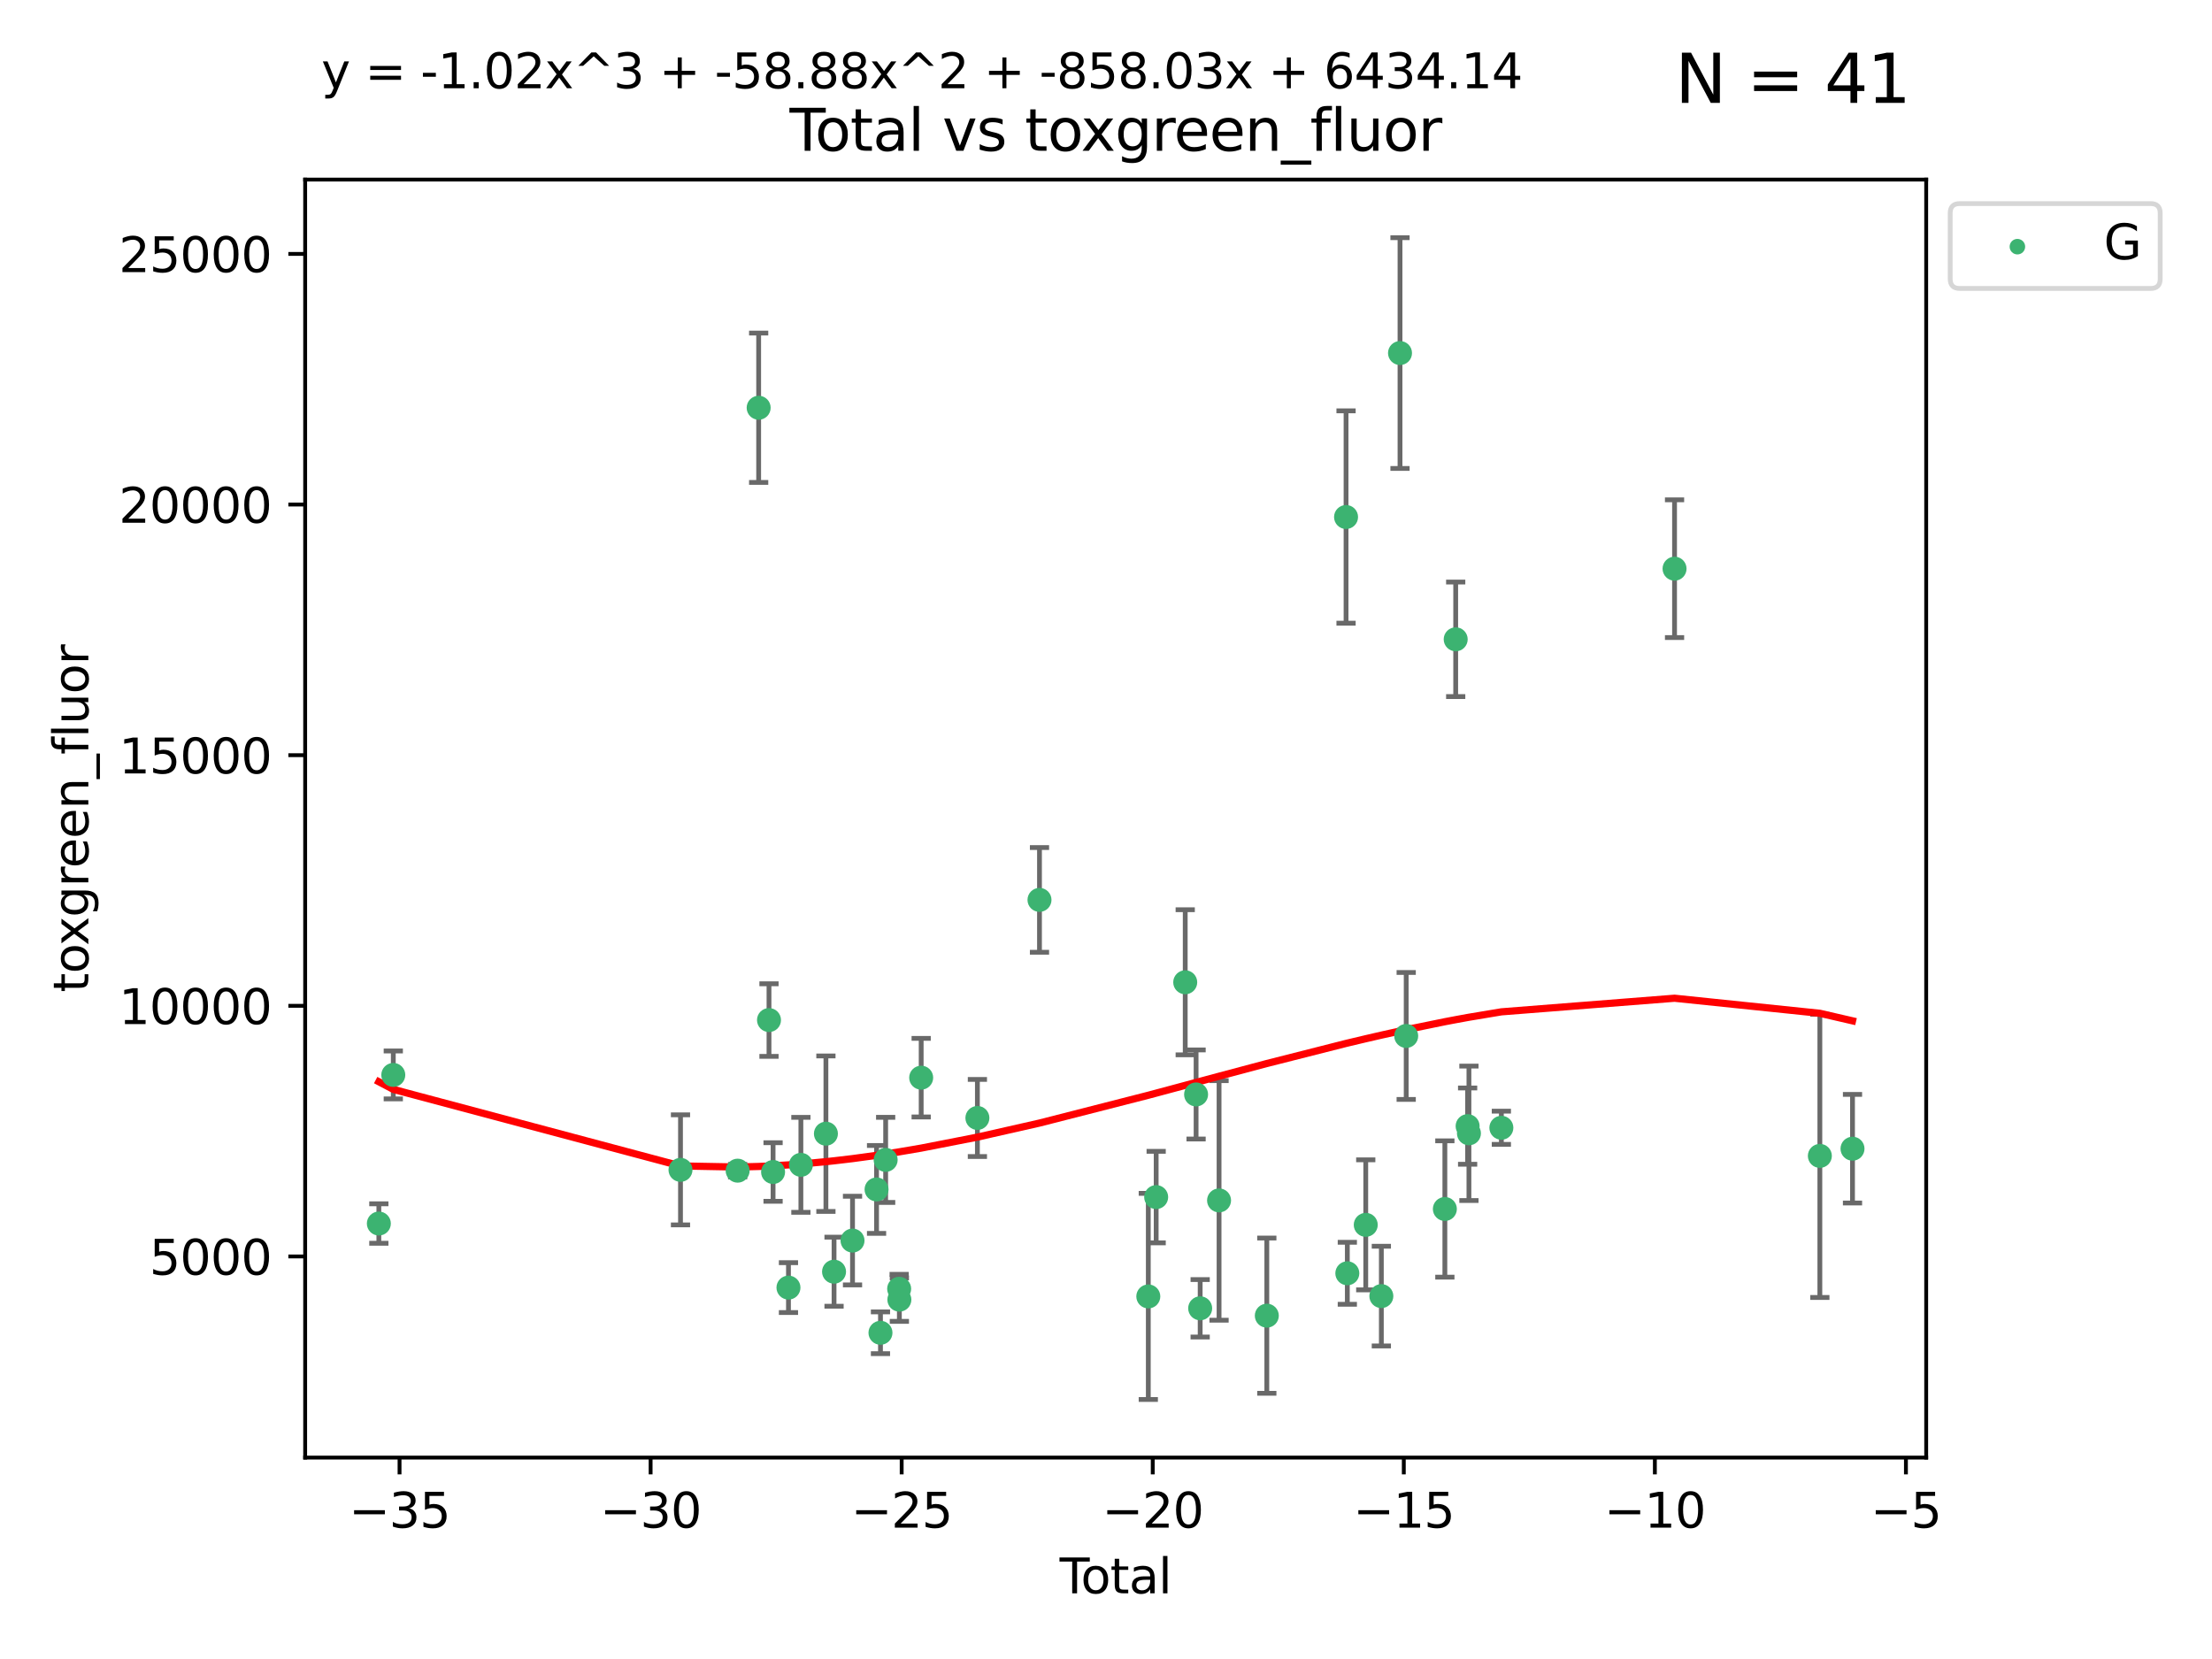 <?xml version="1.0" encoding="utf-8" standalone="no"?>
<!DOCTYPE svg PUBLIC "-//W3C//DTD SVG 1.1//EN"
  "http://www.w3.org/Graphics/SVG/1.1/DTD/svg11.dtd">
<svg xmlns:xlink="http://www.w3.org/1999/xlink" width="460.8pt" height="345.6pt" viewBox="0 0 460.8 345.6" xmlns="http://www.w3.org/2000/svg" version="1.1">
 <defs>
  <style type="text/css">*{stroke-linejoin: round; stroke-linecap: butt}</style>
 </defs>
 <g id="figure_1">
  <g id="patch_1">
   <path d="M 0 345.6 
L 460.8 345.6 
L 460.8 0 
L 0 0 
z
" style="fill: #ffffff"/>
  </g>
  <g id="axes_1">
   <g id="patch_2">
    <path d="M 63.571 303.64 
L 401.26 303.64 
L 401.26 37.411 
L 63.571 37.411 
z
" style="fill: #ffffff"/>
   </g>
   <g id="PathCollection_1">
    <defs>
     <path id="m56c93186e3" d="M 0 1.118 
C 0.297 1.118 0.581 1 0.791 0.791 
C 1 0.581 1.118 0.297 1.118 0 
C 1.118 -0.297 1 -0.581 0.791 -0.791 
C 0.581 -1 0.297 -1.118 0 -1.118 
C -0.297 -1.118 -0.581 -1 -0.791 -0.791 
C -1 -0.581 -1.118 -0.297 -1.118 0 
C -1.118 0.297 -1 0.581 -0.791 0.791 
C -0.581 1 -0.297 1.118 0 1.118 
z
" style="stroke: #3cb371"/>
    </defs>
    <g clip-path="url(#p669e270a0c)">
     <use xlink:href="#m56c93186e3" x="78.921" y="254.885" style="fill: #3cb371; stroke: #3cb371"/>
     <use xlink:href="#m56c93186e3" x="81.93" y="223.929" style="fill: #3cb371; stroke: #3cb371"/>
     <use xlink:href="#m56c93186e3" x="141.76" y="243.702" style="fill: #3cb371; stroke: #3cb371"/>
     <use xlink:href="#m56c93186e3" x="153.665" y="243.871" style="fill: #3cb371; stroke: #3cb371"/>
     <use xlink:href="#m56c93186e3" x="158.042" y="84.942" style="fill: #3cb371; stroke: #3cb371"/>
     <use xlink:href="#m56c93186e3" x="160.196" y="212.498" style="fill: #3cb371; stroke: #3cb371"/>
     <use xlink:href="#m56c93186e3" x="161.046" y="244.15" style="fill: #3cb371; stroke: #3cb371"/>
     <use xlink:href="#m56c93186e3" x="164.252" y="268.231" style="fill: #3cb371; stroke: #3cb371"/>
     <use xlink:href="#m56c93186e3" x="166.84" y="242.658" style="fill: #3cb371; stroke: #3cb371"/>
     <use xlink:href="#m56c93186e3" x="172.053" y="236.169" style="fill: #3cb371; stroke: #3cb371"/>
     <use xlink:href="#m56c93186e3" x="173.747" y="264.917" style="fill: #3cb371; stroke: #3cb371"/>
     <use xlink:href="#m56c93186e3" x="177.596" y="258.435" style="fill: #3cb371; stroke: #3cb371"/>
     <use xlink:href="#m56c93186e3" x="182.603" y="247.781" style="fill: #3cb371; stroke: #3cb371"/>
     <use xlink:href="#m56c93186e3" x="183.419" y="277.644" style="fill: #3cb371; stroke: #3cb371"/>
     <use xlink:href="#m56c93186e3" x="184.499" y="241.626" style="fill: #3cb371; stroke: #3cb371"/>
     <use xlink:href="#m56c93186e3" x="187.311" y="268.48" style="fill: #3cb371; stroke: #3cb371"/>
     <use xlink:href="#m56c93186e3" x="187.355" y="270.741" style="fill: #3cb371; stroke: #3cb371"/>
     <use xlink:href="#m56c93186e3" x="191.898" y="224.498" style="fill: #3cb371; stroke: #3cb371"/>
     <use xlink:href="#m56c93186e3" x="203.61" y="232.891" style="fill: #3cb371; stroke: #3cb371"/>
     <use xlink:href="#m56c93186e3" x="216.545" y="187.463" style="fill: #3cb371; stroke: #3cb371"/>
     <use xlink:href="#m56c93186e3" x="239.213" y="270.069" style="fill: #3cb371; stroke: #3cb371"/>
     <use xlink:href="#m56c93186e3" x="240.851" y="249.377" style="fill: #3cb371; stroke: #3cb371"/>
     <use xlink:href="#m56c93186e3" x="246.904" y="204.627" style="fill: #3cb371; stroke: #3cb371"/>
     <use xlink:href="#m56c93186e3" x="249.167" y="227.996" style="fill: #3cb371; stroke: #3cb371"/>
     <use xlink:href="#m56c93186e3" x="250.017" y="272.543" style="fill: #3cb371; stroke: #3cb371"/>
     <use xlink:href="#m56c93186e3" x="253.952" y="250.068" style="fill: #3cb371; stroke: #3cb371"/>
     <use xlink:href="#m56c93186e3" x="263.901" y="274.077" style="fill: #3cb371; stroke: #3cb371"/>
     <use xlink:href="#m56c93186e3" x="280.407" y="107.704" style="fill: #3cb371; stroke: #3cb371"/>
     <use xlink:href="#m56c93186e3" x="280.673" y="265.249" style="fill: #3cb371; stroke: #3cb371"/>
     <use xlink:href="#m56c93186e3" x="284.511" y="255.16" style="fill: #3cb371; stroke: #3cb371"/>
     <use xlink:href="#m56c93186e3" x="287.76" y="270.001" style="fill: #3cb371; stroke: #3cb371"/>
     <use xlink:href="#m56c93186e3" x="291.648" y="73.547" style="fill: #3cb371; stroke: #3cb371"/>
     <use xlink:href="#m56c93186e3" x="292.937" y="215.81" style="fill: #3cb371; stroke: #3cb371"/>
     <use xlink:href="#m56c93186e3" x="300.991" y="251.853" style="fill: #3cb371; stroke: #3cb371"/>
     <use xlink:href="#m56c93186e3" x="303.248" y="133.179" style="fill: #3cb371; stroke: #3cb371"/>
     <use xlink:href="#m56c93186e3" x="305.733" y="234.591" style="fill: #3cb371; stroke: #3cb371"/>
     <use xlink:href="#m56c93186e3" x="306.006" y="236.09" style="fill: #3cb371; stroke: #3cb371"/>
     <use xlink:href="#m56c93186e3" x="312.761" y="234.936" style="fill: #3cb371; stroke: #3cb371"/>
     <use xlink:href="#m56c93186e3" x="348.839" y="118.468" style="fill: #3cb371; stroke: #3cb371"/>
     <use xlink:href="#m56c93186e3" x="379.109" y="240.794" style="fill: #3cb371; stroke: #3cb371"/>
     <use xlink:href="#m56c93186e3" x="385.911" y="239.297" style="fill: #3cb371; stroke: #3cb371"/>
    </g>
   </g>
   <g id="matplotlib.axis_1">
    <g id="xtick_1">
     <g id="line2d_1">
      <defs>
       <path id="maca2894408" d="M 0 0 
L 0 3.5 
" style="stroke: #000000; stroke-width: 0.8"/>
      </defs>
      <g>
       <use xlink:href="#maca2894408" x="83.232" y="303.64" style="stroke: #000000; stroke-width: 0.8"/>
      </g>
     </g>
     <g id="text_1">
      <!-- −35 -->
      <g transform="translate(72.68 318.238)scale(0.1 -0.1)">
       <defs>
        <path id="DejaVuSans-2212" d="M 678 2272 
L 4684 2272 
L 4684 1741 
L 678 1741 
L 678 2272 
z
" transform="scale(0.016)"/>
        <path id="DejaVuSans-33" d="M 2597 2516 
Q 3050 2419 3304 2112 
Q 3559 1806 3559 1356 
Q 3559 666 3084 287 
Q 2609 -91 1734 -91 
Q 1441 -91 1130 -33 
Q 819 25 488 141 
L 488 750 
Q 750 597 1062 519 
Q 1375 441 1716 441 
Q 2309 441 2620 675 
Q 2931 909 2931 1356 
Q 2931 1769 2642 2001 
Q 2353 2234 1838 2234 
L 1294 2234 
L 1294 2753 
L 1863 2753 
Q 2328 2753 2575 2939 
Q 2822 3125 2822 3475 
Q 2822 3834 2567 4026 
Q 2313 4219 1838 4219 
Q 1578 4219 1281 4162 
Q 984 4106 628 3988 
L 628 4550 
Q 988 4650 1302 4700 
Q 1616 4750 1894 4750 
Q 2613 4750 3031 4423 
Q 3450 4097 3450 3541 
Q 3450 3153 3228 2886 
Q 3006 2619 2597 2516 
z
" transform="scale(0.016)"/>
        <path id="DejaVuSans-35" d="M 691 4666 
L 3169 4666 
L 3169 4134 
L 1269 4134 
L 1269 2991 
Q 1406 3038 1543 3061 
Q 1681 3084 1819 3084 
Q 2600 3084 3056 2656 
Q 3513 2228 3513 1497 
Q 3513 744 3044 326 
Q 2575 -91 1722 -91 
Q 1428 -91 1123 -41 
Q 819 9 494 109 
L 494 744 
Q 775 591 1075 516 
Q 1375 441 1709 441 
Q 2250 441 2565 725 
Q 2881 1009 2881 1497 
Q 2881 1984 2565 2268 
Q 2250 2553 1709 2553 
Q 1456 2553 1204 2497 
Q 953 2441 691 2322 
L 691 4666 
z
" transform="scale(0.016)"/>
       </defs>
       <use xlink:href="#DejaVuSans-2212"/>
       <use xlink:href="#DejaVuSans-33" x="83.789"/>
       <use xlink:href="#DejaVuSans-35" x="147.412"/>
      </g>
     </g>
    </g>
    <g id="xtick_2">
     <g id="line2d_2">
      <g>
       <use xlink:href="#maca2894408" x="135.534" y="303.64" style="stroke: #000000; stroke-width: 0.8"/>
      </g>
     </g>
     <g id="text_2">
      <!-- −30 -->
      <g transform="translate(124.981 318.238)scale(0.1 -0.1)">
       <defs>
        <path id="DejaVuSans-30" d="M 2034 4250 
Q 1547 4250 1301 3770 
Q 1056 3291 1056 2328 
Q 1056 1369 1301 889 
Q 1547 409 2034 409 
Q 2525 409 2770 889 
Q 3016 1369 3016 2328 
Q 3016 3291 2770 3770 
Q 2525 4250 2034 4250 
z
M 2034 4750 
Q 2819 4750 3233 4129 
Q 3647 3509 3647 2328 
Q 3647 1150 3233 529 
Q 2819 -91 2034 -91 
Q 1250 -91 836 529 
Q 422 1150 422 2328 
Q 422 3509 836 4129 
Q 1250 4750 2034 4750 
z
" transform="scale(0.016)"/>
       </defs>
       <use xlink:href="#DejaVuSans-2212"/>
       <use xlink:href="#DejaVuSans-33" x="83.789"/>
       <use xlink:href="#DejaVuSans-30" x="147.412"/>
      </g>
     </g>
    </g>
    <g id="xtick_3">
     <g id="line2d_3">
      <g>
       <use xlink:href="#maca2894408" x="187.835" y="303.64" style="stroke: #000000; stroke-width: 0.8"/>
      </g>
     </g>
     <g id="text_3">
      <!-- −25 -->
      <g transform="translate(177.283 318.238)scale(0.1 -0.1)">
       <defs>
        <path id="DejaVuSans-32" d="M 1228 531 
L 3431 531 
L 3431 0 
L 469 0 
L 469 531 
Q 828 903 1448 1529 
Q 2069 2156 2228 2338 
Q 2531 2678 2651 2914 
Q 2772 3150 2772 3378 
Q 2772 3750 2511 3984 
Q 2250 4219 1831 4219 
Q 1534 4219 1204 4116 
Q 875 4013 500 3803 
L 500 4441 
Q 881 4594 1212 4672 
Q 1544 4750 1819 4750 
Q 2544 4750 2975 4387 
Q 3406 4025 3406 3419 
Q 3406 3131 3298 2873 
Q 3191 2616 2906 2266 
Q 2828 2175 2409 1742 
Q 1991 1309 1228 531 
z
" transform="scale(0.016)"/>
       </defs>
       <use xlink:href="#DejaVuSans-2212"/>
       <use xlink:href="#DejaVuSans-32" x="83.789"/>
       <use xlink:href="#DejaVuSans-35" x="147.412"/>
      </g>
     </g>
    </g>
    <g id="xtick_4">
     <g id="line2d_4">
      <g>
       <use xlink:href="#maca2894408" x="240.136" y="303.64" style="stroke: #000000; stroke-width: 0.8"/>
      </g>
     </g>
     <g id="text_4">
      <!-- −20 -->
      <g transform="translate(229.584 318.238)scale(0.1 -0.1)">
       <use xlink:href="#DejaVuSans-2212"/>
       <use xlink:href="#DejaVuSans-32" x="83.789"/>
       <use xlink:href="#DejaVuSans-30" x="147.412"/>
      </g>
     </g>
    </g>
    <g id="xtick_5">
     <g id="line2d_5">
      <g>
       <use xlink:href="#maca2894408" x="292.437" y="303.64" style="stroke: #000000; stroke-width: 0.8"/>
      </g>
     </g>
     <g id="text_5">
      <!-- −15 -->
      <g transform="translate(281.885 318.238)scale(0.1 -0.1)">
       <defs>
        <path id="DejaVuSans-31" d="M 794 531 
L 1825 531 
L 1825 4091 
L 703 3866 
L 703 4441 
L 1819 4666 
L 2450 4666 
L 2450 531 
L 3481 531 
L 3481 0 
L 794 0 
L 794 531 
z
" transform="scale(0.016)"/>
       </defs>
       <use xlink:href="#DejaVuSans-2212"/>
       <use xlink:href="#DejaVuSans-31" x="83.789"/>
       <use xlink:href="#DejaVuSans-35" x="147.412"/>
      </g>
     </g>
    </g>
    <g id="xtick_6">
     <g id="line2d_6">
      <g>
       <use xlink:href="#maca2894408" x="344.739" y="303.64" style="stroke: #000000; stroke-width: 0.8"/>
      </g>
     </g>
     <g id="text_6">
      <!-- −10 -->
      <g transform="translate(334.186 318.238)scale(0.1 -0.1)">
       <use xlink:href="#DejaVuSans-2212"/>
       <use xlink:href="#DejaVuSans-31" x="83.789"/>
       <use xlink:href="#DejaVuSans-30" x="147.412"/>
      </g>
     </g>
    </g>
    <g id="xtick_7">
     <g id="line2d_7">
      <g>
       <use xlink:href="#maca2894408" x="397.04" y="303.64" style="stroke: #000000; stroke-width: 0.8"/>
      </g>
     </g>
     <g id="text_7">
      <!-- −5 -->
      <g transform="translate(389.669 318.238)scale(0.1 -0.1)">
       <use xlink:href="#DejaVuSans-2212"/>
       <use xlink:href="#DejaVuSans-35" x="83.789"/>
      </g>
     </g>
    </g>
    <g id="text_8">
     <!-- Total -->
     <g transform="translate(220.739 331.917)scale(0.1 -0.1)">
      <defs>
       <path id="DejaVuSans-54" d="M -19 4666 
L 3928 4666 
L 3928 4134 
L 2272 4134 
L 2272 0 
L 1638 0 
L 1638 4134 
L -19 4134 
L -19 4666 
z
" transform="scale(0.016)"/>
       <path id="DejaVuSans-6f" d="M 1959 3097 
Q 1497 3097 1228 2736 
Q 959 2375 959 1747 
Q 959 1119 1226 758 
Q 1494 397 1959 397 
Q 2419 397 2687 759 
Q 2956 1122 2956 1747 
Q 2956 2369 2687 2733 
Q 2419 3097 1959 3097 
z
M 1959 3584 
Q 2709 3584 3137 3096 
Q 3566 2609 3566 1747 
Q 3566 888 3137 398 
Q 2709 -91 1959 -91 
Q 1206 -91 779 398 
Q 353 888 353 1747 
Q 353 2609 779 3096 
Q 1206 3584 1959 3584 
z
" transform="scale(0.016)"/>
       <path id="DejaVuSans-74" d="M 1172 4494 
L 1172 3500 
L 2356 3500 
L 2356 3053 
L 1172 3053 
L 1172 1153 
Q 1172 725 1289 603 
Q 1406 481 1766 481 
L 2356 481 
L 2356 0 
L 1766 0 
Q 1100 0 847 248 
Q 594 497 594 1153 
L 594 3053 
L 172 3053 
L 172 3500 
L 594 3500 
L 594 4494 
L 1172 4494 
z
" transform="scale(0.016)"/>
       <path id="DejaVuSans-61" d="M 2194 1759 
Q 1497 1759 1228 1600 
Q 959 1441 959 1056 
Q 959 750 1161 570 
Q 1363 391 1709 391 
Q 2188 391 2477 730 
Q 2766 1069 2766 1631 
L 2766 1759 
L 2194 1759 
z
M 3341 1997 
L 3341 0 
L 2766 0 
L 2766 531 
Q 2569 213 2275 61 
Q 1981 -91 1556 -91 
Q 1019 -91 701 211 
Q 384 513 384 1019 
Q 384 1609 779 1909 
Q 1175 2209 1959 2209 
L 2766 2209 
L 2766 2266 
Q 2766 2663 2505 2880 
Q 2244 3097 1772 3097 
Q 1472 3097 1187 3025 
Q 903 2953 641 2809 
L 641 3341 
Q 956 3463 1253 3523 
Q 1550 3584 1831 3584 
Q 2591 3584 2966 3190 
Q 3341 2797 3341 1997 
z
" transform="scale(0.016)"/>
       <path id="DejaVuSans-6c" d="M 603 4863 
L 1178 4863 
L 1178 0 
L 603 0 
L 603 4863 
z
" transform="scale(0.016)"/>
      </defs>
      <use xlink:href="#DejaVuSans-54"/>
      <use xlink:href="#DejaVuSans-6f" x="44.084"/>
      <use xlink:href="#DejaVuSans-74" x="105.266"/>
      <use xlink:href="#DejaVuSans-61" x="144.475"/>
      <use xlink:href="#DejaVuSans-6c" x="205.754"/>
     </g>
    </g>
   </g>
   <g id="matplotlib.axis_2">
    <g id="ytick_1">
     <g id="line2d_8">
      <defs>
       <path id="m6aeb2281fc" d="M 0 0 
L -3.5 0 
" style="stroke: #000000; stroke-width: 0.8"/>
      </defs>
      <g>
       <use xlink:href="#m6aeb2281fc" x="63.571" y="261.744" style="stroke: #000000; stroke-width: 0.8"/>
      </g>
     </g>
     <g id="text_9">
      <!-- 5000 -->
      <g transform="translate(31.121 265.543)scale(0.1 -0.1)">
       <use xlink:href="#DejaVuSans-35"/>
       <use xlink:href="#DejaVuSans-30" x="63.623"/>
       <use xlink:href="#DejaVuSans-30" x="127.246"/>
       <use xlink:href="#DejaVuSans-30" x="190.869"/>
      </g>
     </g>
    </g>
    <g id="ytick_2">
     <g id="line2d_9">
      <g>
       <use xlink:href="#m6aeb2281fc" x="63.571" y="209.53" style="stroke: #000000; stroke-width: 0.8"/>
      </g>
     </g>
     <g id="text_10">
      <!-- 10000 -->
      <g transform="translate(24.759 213.329)scale(0.1 -0.1)">
       <use xlink:href="#DejaVuSans-31"/>
       <use xlink:href="#DejaVuSans-30" x="63.623"/>
       <use xlink:href="#DejaVuSans-30" x="127.246"/>
       <use xlink:href="#DejaVuSans-30" x="190.869"/>
       <use xlink:href="#DejaVuSans-30" x="254.492"/>
      </g>
     </g>
    </g>
    <g id="ytick_3">
     <g id="line2d_10">
      <g>
       <use xlink:href="#m6aeb2281fc" x="63.571" y="157.317" style="stroke: #000000; stroke-width: 0.8"/>
      </g>
     </g>
     <g id="text_11">
      <!-- 15000 -->
      <g transform="translate(24.759 161.116)scale(0.1 -0.1)">
       <use xlink:href="#DejaVuSans-31"/>
       <use xlink:href="#DejaVuSans-35" x="63.623"/>
       <use xlink:href="#DejaVuSans-30" x="127.246"/>
       <use xlink:href="#DejaVuSans-30" x="190.869"/>
       <use xlink:href="#DejaVuSans-30" x="254.492"/>
      </g>
     </g>
    </g>
    <g id="ytick_4">
     <g id="line2d_11">
      <g>
       <use xlink:href="#m6aeb2281fc" x="63.571" y="105.103" style="stroke: #000000; stroke-width: 0.8"/>
      </g>
     </g>
     <g id="text_12">
      <!-- 20000 -->
      <g transform="translate(24.759 108.902)scale(0.1 -0.1)">
       <use xlink:href="#DejaVuSans-32"/>
       <use xlink:href="#DejaVuSans-30" x="63.623"/>
       <use xlink:href="#DejaVuSans-30" x="127.246"/>
       <use xlink:href="#DejaVuSans-30" x="190.869"/>
       <use xlink:href="#DejaVuSans-30" x="254.492"/>
      </g>
     </g>
    </g>
    <g id="ytick_5">
     <g id="line2d_12">
      <g>
       <use xlink:href="#m6aeb2281fc" x="63.571" y="52.89" style="stroke: #000000; stroke-width: 0.8"/>
      </g>
     </g>
     <g id="text_13">
      <!-- 25000 -->
      <g transform="translate(24.759 56.689)scale(0.1 -0.1)">
       <use xlink:href="#DejaVuSans-32"/>
       <use xlink:href="#DejaVuSans-35" x="63.623"/>
       <use xlink:href="#DejaVuSans-30" x="127.246"/>
       <use xlink:href="#DejaVuSans-30" x="190.869"/>
       <use xlink:href="#DejaVuSans-30" x="254.492"/>
      </g>
     </g>
    </g>
    <g id="text_14">
     <!-- toxgreen_fluor -->
     <g transform="translate(18.401 206.72)rotate(-90)scale(0.1 -0.1)">
      <defs>
       <path id="DejaVuSans-78" d="M 3513 3500 
L 2247 1797 
L 3578 0 
L 2900 0 
L 1881 1375 
L 863 0 
L 184 0 
L 1544 1831 
L 300 3500 
L 978 3500 
L 1906 2253 
L 2834 3500 
L 3513 3500 
z
" transform="scale(0.016)"/>
       <path id="DejaVuSans-67" d="M 2906 1791 
Q 2906 2416 2648 2759 
Q 2391 3103 1925 3103 
Q 1463 3103 1205 2759 
Q 947 2416 947 1791 
Q 947 1169 1205 825 
Q 1463 481 1925 481 
Q 2391 481 2648 825 
Q 2906 1169 2906 1791 
z
M 3481 434 
Q 3481 -459 3084 -895 
Q 2688 -1331 1869 -1331 
Q 1566 -1331 1297 -1286 
Q 1028 -1241 775 -1147 
L 775 -588 
Q 1028 -725 1275 -790 
Q 1522 -856 1778 -856 
Q 2344 -856 2625 -561 
Q 2906 -266 2906 331 
L 2906 616 
Q 2728 306 2450 153 
Q 2172 0 1784 0 
Q 1141 0 747 490 
Q 353 981 353 1791 
Q 353 2603 747 3093 
Q 1141 3584 1784 3584 
Q 2172 3584 2450 3431 
Q 2728 3278 2906 2969 
L 2906 3500 
L 3481 3500 
L 3481 434 
z
" transform="scale(0.016)"/>
       <path id="DejaVuSans-72" d="M 2631 2963 
Q 2534 3019 2420 3045 
Q 2306 3072 2169 3072 
Q 1681 3072 1420 2755 
Q 1159 2438 1159 1844 
L 1159 0 
L 581 0 
L 581 3500 
L 1159 3500 
L 1159 2956 
Q 1341 3275 1631 3429 
Q 1922 3584 2338 3584 
Q 2397 3584 2469 3576 
Q 2541 3569 2628 3553 
L 2631 2963 
z
" transform="scale(0.016)"/>
       <path id="DejaVuSans-65" d="M 3597 1894 
L 3597 1613 
L 953 1613 
Q 991 1019 1311 708 
Q 1631 397 2203 397 
Q 2534 397 2845 478 
Q 3156 559 3463 722 
L 3463 178 
Q 3153 47 2828 -22 
Q 2503 -91 2169 -91 
Q 1331 -91 842 396 
Q 353 884 353 1716 
Q 353 2575 817 3079 
Q 1281 3584 2069 3584 
Q 2775 3584 3186 3129 
Q 3597 2675 3597 1894 
z
M 3022 2063 
Q 3016 2534 2758 2815 
Q 2500 3097 2075 3097 
Q 1594 3097 1305 2825 
Q 1016 2553 972 2059 
L 3022 2063 
z
" transform="scale(0.016)"/>
       <path id="DejaVuSans-6e" d="M 3513 2113 
L 3513 0 
L 2938 0 
L 2938 2094 
Q 2938 2591 2744 2837 
Q 2550 3084 2163 3084 
Q 1697 3084 1428 2787 
Q 1159 2491 1159 1978 
L 1159 0 
L 581 0 
L 581 3500 
L 1159 3500 
L 1159 2956 
Q 1366 3272 1645 3428 
Q 1925 3584 2291 3584 
Q 2894 3584 3203 3211 
Q 3513 2838 3513 2113 
z
" transform="scale(0.016)"/>
       <path id="DejaVuSans-5f" d="M 3263 -1063 
L 3263 -1509 
L -63 -1509 
L -63 -1063 
L 3263 -1063 
z
" transform="scale(0.016)"/>
       <path id="DejaVuSans-66" d="M 2375 4863 
L 2375 4384 
L 1825 4384 
Q 1516 4384 1395 4259 
Q 1275 4134 1275 3809 
L 1275 3500 
L 2222 3500 
L 2222 3053 
L 1275 3053 
L 1275 0 
L 697 0 
L 697 3053 
L 147 3053 
L 147 3500 
L 697 3500 
L 697 3744 
Q 697 4328 969 4595 
Q 1241 4863 1831 4863 
L 2375 4863 
z
" transform="scale(0.016)"/>
       <path id="DejaVuSans-75" d="M 544 1381 
L 544 3500 
L 1119 3500 
L 1119 1403 
Q 1119 906 1312 657 
Q 1506 409 1894 409 
Q 2359 409 2629 706 
Q 2900 1003 2900 1516 
L 2900 3500 
L 3475 3500 
L 3475 0 
L 2900 0 
L 2900 538 
Q 2691 219 2414 64 
Q 2138 -91 1772 -91 
Q 1169 -91 856 284 
Q 544 659 544 1381 
z
M 1991 3584 
L 1991 3584 
z
" transform="scale(0.016)"/>
      </defs>
      <use xlink:href="#DejaVuSans-74"/>
      <use xlink:href="#DejaVuSans-6f" x="39.209"/>
      <use xlink:href="#DejaVuSans-78" x="97.266"/>
      <use xlink:href="#DejaVuSans-67" x="156.445"/>
      <use xlink:href="#DejaVuSans-72" x="219.922"/>
      <use xlink:href="#DejaVuSans-65" x="258.785"/>
      <use xlink:href="#DejaVuSans-65" x="320.309"/>
      <use xlink:href="#DejaVuSans-6e" x="381.832"/>
      <use xlink:href="#DejaVuSans-5f" x="445.211"/>
      <use xlink:href="#DejaVuSans-66" x="495.211"/>
      <use xlink:href="#DejaVuSans-6c" x="530.416"/>
      <use xlink:href="#DejaVuSans-75" x="558.199"/>
      <use xlink:href="#DejaVuSans-6f" x="621.578"/>
      <use xlink:href="#DejaVuSans-72" x="682.76"/>
     </g>
    </g>
   </g>
   <g id="LineCollection_1">
    <path d="M 78.921 258.995 
L 78.921 250.775 
" clip-path="url(#p669e270a0c)" style="fill: none; stroke: #696969"/>
    <path d="M 81.93 228.921 
L 81.93 218.936 
" clip-path="url(#p669e270a0c)" style="fill: none; stroke: #696969"/>
    <path d="M 141.76 255.17 
L 141.76 232.234 
" clip-path="url(#p669e270a0c)" style="fill: none; stroke: #696969"/>
    <path d="M 153.665 245.17 
L 153.665 242.572 
" clip-path="url(#p669e270a0c)" style="fill: none; stroke: #696969"/>
    <path d="M 158.042 100.499 
L 158.042 69.384 
" clip-path="url(#p669e270a0c)" style="fill: none; stroke: #696969"/>
    <path d="M 160.196 220.056 
L 160.196 204.941 
" clip-path="url(#p669e270a0c)" style="fill: none; stroke: #696969"/>
    <path d="M 161.046 250.252 
L 161.046 238.047 
" clip-path="url(#p669e270a0c)" style="fill: none; stroke: #696969"/>
    <path d="M 164.252 273.425 
L 164.252 263.038 
" clip-path="url(#p669e270a0c)" style="fill: none; stroke: #696969"/>
    <path d="M 166.84 252.548 
L 166.84 232.767 
" clip-path="url(#p669e270a0c)" style="fill: none; stroke: #696969"/>
    <path d="M 172.053 252.363 
L 172.053 219.976 
" clip-path="url(#p669e270a0c)" style="fill: none; stroke: #696969"/>
    <path d="M 173.747 272.114 
L 173.747 257.72 
" clip-path="url(#p669e270a0c)" style="fill: none; stroke: #696969"/>
    <path d="M 177.596 267.669 
L 177.596 249.201 
" clip-path="url(#p669e270a0c)" style="fill: none; stroke: #696969"/>
    <path d="M 182.603 256.938 
L 182.603 238.624 
" clip-path="url(#p669e270a0c)" style="fill: none; stroke: #696969"/>
    <path d="M 183.419 281.995 
L 183.419 273.292 
" clip-path="url(#p669e270a0c)" style="fill: none; stroke: #696969"/>
    <path d="M 184.499 250.492 
L 184.499 232.759 
" clip-path="url(#p669e270a0c)" style="fill: none; stroke: #696969"/>
    <path d="M 187.311 271.493 
L 187.311 265.466 
" clip-path="url(#p669e270a0c)" style="fill: none; stroke: #696969"/>
    <path d="M 187.355 275.264 
L 187.355 266.218 
" clip-path="url(#p669e270a0c)" style="fill: none; stroke: #696969"/>
    <path d="M 191.898 232.686 
L 191.898 216.31 
" clip-path="url(#p669e270a0c)" style="fill: none; stroke: #696969"/>
    <path d="M 203.61 240.921 
L 203.61 224.86 
" clip-path="url(#p669e270a0c)" style="fill: none; stroke: #696969"/>
    <path d="M 216.545 198.368 
L 216.545 176.557 
" clip-path="url(#p669e270a0c)" style="fill: none; stroke: #696969"/>
    <path d="M 239.213 291.539 
L 239.213 248.599 
" clip-path="url(#p669e270a0c)" style="fill: none; stroke: #696969"/>
    <path d="M 240.851 258.91 
L 240.851 239.843 
" clip-path="url(#p669e270a0c)" style="fill: none; stroke: #696969"/>
    <path d="M 246.904 219.744 
L 246.904 189.509 
" clip-path="url(#p669e270a0c)" style="fill: none; stroke: #696969"/>
    <path d="M 249.167 237.272 
L 249.167 218.719 
" clip-path="url(#p669e270a0c)" style="fill: none; stroke: #696969"/>
    <path d="M 250.017 278.528 
L 250.017 266.558 
" clip-path="url(#p669e270a0c)" style="fill: none; stroke: #696969"/>
    <path d="M 253.952 275.021 
L 253.952 225.115 
" clip-path="url(#p669e270a0c)" style="fill: none; stroke: #696969"/>
    <path d="M 263.901 290.251 
L 263.901 257.904 
" clip-path="url(#p669e270a0c)" style="fill: none; stroke: #696969"/>
    <path d="M 280.407 129.823 
L 280.407 85.585 
" clip-path="url(#p669e270a0c)" style="fill: none; stroke: #696969"/>
    <path d="M 280.673 271.705 
L 280.673 258.792 
" clip-path="url(#p669e270a0c)" style="fill: none; stroke: #696969"/>
    <path d="M 284.511 268.703 
L 284.511 241.616 
" clip-path="url(#p669e270a0c)" style="fill: none; stroke: #696969"/>
    <path d="M 287.76 280.387 
L 287.76 259.615 
" clip-path="url(#p669e270a0c)" style="fill: none; stroke: #696969"/>
    <path d="M 291.648 97.582 
L 291.648 49.513 
" clip-path="url(#p669e270a0c)" style="fill: none; stroke: #696969"/>
    <path d="M 292.937 229.033 
L 292.937 202.586 
" clip-path="url(#p669e270a0c)" style="fill: none; stroke: #696969"/>
    <path d="M 300.991 266.052 
L 300.991 237.653 
" clip-path="url(#p669e270a0c)" style="fill: none; stroke: #696969"/>
    <path d="M 303.248 145.109 
L 303.248 121.25 
" clip-path="url(#p669e270a0c)" style="fill: none; stroke: #696969"/>
    <path d="M 305.733 242.536 
L 305.733 226.646 
" clip-path="url(#p669e270a0c)" style="fill: none; stroke: #696969"/>
    <path d="M 306.006 250.089 
L 306.006 222.091 
" clip-path="url(#p669e270a0c)" style="fill: none; stroke: #696969"/>
    <path d="M 312.761 238.395 
L 312.761 231.478 
" clip-path="url(#p669e270a0c)" style="fill: none; stroke: #696969"/>
    <path d="M 348.839 132.812 
L 348.839 104.123 
" clip-path="url(#p669e270a0c)" style="fill: none; stroke: #696969"/>
    <path d="M 379.109 270.285 
L 379.109 211.302 
" clip-path="url(#p669e270a0c)" style="fill: none; stroke: #696969"/>
    <path d="M 385.911 250.605 
L 385.911 227.988 
" clip-path="url(#p669e270a0c)" style="fill: none; stroke: #696969"/>
   </g>
   <g id="line2d_13">
    <defs>
     <path id="mba3dcc7072" d="M 2 0 
L -2 -0 
" style="stroke: #696969"/>
    </defs>
    <g clip-path="url(#p669e270a0c)">
     <use xlink:href="#mba3dcc7072" x="78.921" y="258.995" style="fill: #696969; stroke: #696969"/>
     <use xlink:href="#mba3dcc7072" x="81.93" y="228.921" style="fill: #696969; stroke: #696969"/>
     <use xlink:href="#mba3dcc7072" x="141.76" y="255.17" style="fill: #696969; stroke: #696969"/>
     <use xlink:href="#mba3dcc7072" x="153.665" y="245.17" style="fill: #696969; stroke: #696969"/>
     <use xlink:href="#mba3dcc7072" x="158.042" y="100.499" style="fill: #696969; stroke: #696969"/>
     <use xlink:href="#mba3dcc7072" x="160.196" y="220.056" style="fill: #696969; stroke: #696969"/>
     <use xlink:href="#mba3dcc7072" x="161.046" y="250.252" style="fill: #696969; stroke: #696969"/>
     <use xlink:href="#mba3dcc7072" x="164.252" y="273.425" style="fill: #696969; stroke: #696969"/>
     <use xlink:href="#mba3dcc7072" x="166.84" y="252.548" style="fill: #696969; stroke: #696969"/>
     <use xlink:href="#mba3dcc7072" x="172.053" y="252.363" style="fill: #696969; stroke: #696969"/>
     <use xlink:href="#mba3dcc7072" x="173.747" y="272.114" style="fill: #696969; stroke: #696969"/>
     <use xlink:href="#mba3dcc7072" x="177.596" y="267.669" style="fill: #696969; stroke: #696969"/>
     <use xlink:href="#mba3dcc7072" x="182.603" y="256.938" style="fill: #696969; stroke: #696969"/>
     <use xlink:href="#mba3dcc7072" x="183.419" y="281.995" style="fill: #696969; stroke: #696969"/>
     <use xlink:href="#mba3dcc7072" x="184.499" y="250.492" style="fill: #696969; stroke: #696969"/>
     <use xlink:href="#mba3dcc7072" x="187.311" y="271.493" style="fill: #696969; stroke: #696969"/>
     <use xlink:href="#mba3dcc7072" x="187.355" y="275.264" style="fill: #696969; stroke: #696969"/>
     <use xlink:href="#mba3dcc7072" x="191.898" y="232.686" style="fill: #696969; stroke: #696969"/>
     <use xlink:href="#mba3dcc7072" x="203.61" y="240.921" style="fill: #696969; stroke: #696969"/>
     <use xlink:href="#mba3dcc7072" x="216.545" y="198.368" style="fill: #696969; stroke: #696969"/>
     <use xlink:href="#mba3dcc7072" x="239.213" y="291.539" style="fill: #696969; stroke: #696969"/>
     <use xlink:href="#mba3dcc7072" x="240.851" y="258.91" style="fill: #696969; stroke: #696969"/>
     <use xlink:href="#mba3dcc7072" x="246.904" y="219.744" style="fill: #696969; stroke: #696969"/>
     <use xlink:href="#mba3dcc7072" x="249.167" y="237.272" style="fill: #696969; stroke: #696969"/>
     <use xlink:href="#mba3dcc7072" x="250.017" y="278.528" style="fill: #696969; stroke: #696969"/>
     <use xlink:href="#mba3dcc7072" x="253.952" y="275.021" style="fill: #696969; stroke: #696969"/>
     <use xlink:href="#mba3dcc7072" x="263.901" y="290.251" style="fill: #696969; stroke: #696969"/>
     <use xlink:href="#mba3dcc7072" x="280.407" y="129.823" style="fill: #696969; stroke: #696969"/>
     <use xlink:href="#mba3dcc7072" x="280.673" y="271.705" style="fill: #696969; stroke: #696969"/>
     <use xlink:href="#mba3dcc7072" x="284.511" y="268.703" style="fill: #696969; stroke: #696969"/>
     <use xlink:href="#mba3dcc7072" x="287.76" y="280.387" style="fill: #696969; stroke: #696969"/>
     <use xlink:href="#mba3dcc7072" x="291.648" y="97.582" style="fill: #696969; stroke: #696969"/>
     <use xlink:href="#mba3dcc7072" x="292.937" y="229.033" style="fill: #696969; stroke: #696969"/>
     <use xlink:href="#mba3dcc7072" x="300.991" y="266.052" style="fill: #696969; stroke: #696969"/>
     <use xlink:href="#mba3dcc7072" x="303.248" y="145.109" style="fill: #696969; stroke: #696969"/>
     <use xlink:href="#mba3dcc7072" x="305.733" y="242.536" style="fill: #696969; stroke: #696969"/>
     <use xlink:href="#mba3dcc7072" x="306.006" y="250.089" style="fill: #696969; stroke: #696969"/>
     <use xlink:href="#mba3dcc7072" x="312.761" y="238.395" style="fill: #696969; stroke: #696969"/>
     <use xlink:href="#mba3dcc7072" x="348.839" y="132.812" style="fill: #696969; stroke: #696969"/>
     <use xlink:href="#mba3dcc7072" x="379.109" y="270.285" style="fill: #696969; stroke: #696969"/>
     <use xlink:href="#mba3dcc7072" x="385.911" y="250.605" style="fill: #696969; stroke: #696969"/>
    </g>
   </g>
   <g id="line2d_14">
    <g clip-path="url(#p669e270a0c)">
     <use xlink:href="#mba3dcc7072" x="78.921" y="250.775" style="fill: #696969; stroke: #696969"/>
     <use xlink:href="#mba3dcc7072" x="81.93" y="218.936" style="fill: #696969; stroke: #696969"/>
     <use xlink:href="#mba3dcc7072" x="141.76" y="232.234" style="fill: #696969; stroke: #696969"/>
     <use xlink:href="#mba3dcc7072" x="153.665" y="242.572" style="fill: #696969; stroke: #696969"/>
     <use xlink:href="#mba3dcc7072" x="158.042" y="69.384" style="fill: #696969; stroke: #696969"/>
     <use xlink:href="#mba3dcc7072" x="160.196" y="204.941" style="fill: #696969; stroke: #696969"/>
     <use xlink:href="#mba3dcc7072" x="161.046" y="238.047" style="fill: #696969; stroke: #696969"/>
     <use xlink:href="#mba3dcc7072" x="164.252" y="263.038" style="fill: #696969; stroke: #696969"/>
     <use xlink:href="#mba3dcc7072" x="166.84" y="232.767" style="fill: #696969; stroke: #696969"/>
     <use xlink:href="#mba3dcc7072" x="172.053" y="219.976" style="fill: #696969; stroke: #696969"/>
     <use xlink:href="#mba3dcc7072" x="173.747" y="257.72" style="fill: #696969; stroke: #696969"/>
     <use xlink:href="#mba3dcc7072" x="177.596" y="249.201" style="fill: #696969; stroke: #696969"/>
     <use xlink:href="#mba3dcc7072" x="182.603" y="238.624" style="fill: #696969; stroke: #696969"/>
     <use xlink:href="#mba3dcc7072" x="183.419" y="273.292" style="fill: #696969; stroke: #696969"/>
     <use xlink:href="#mba3dcc7072" x="184.499" y="232.759" style="fill: #696969; stroke: #696969"/>
     <use xlink:href="#mba3dcc7072" x="187.311" y="265.466" style="fill: #696969; stroke: #696969"/>
     <use xlink:href="#mba3dcc7072" x="187.355" y="266.218" style="fill: #696969; stroke: #696969"/>
     <use xlink:href="#mba3dcc7072" x="191.898" y="216.31" style="fill: #696969; stroke: #696969"/>
     <use xlink:href="#mba3dcc7072" x="203.61" y="224.86" style="fill: #696969; stroke: #696969"/>
     <use xlink:href="#mba3dcc7072" x="216.545" y="176.557" style="fill: #696969; stroke: #696969"/>
     <use xlink:href="#mba3dcc7072" x="239.213" y="248.599" style="fill: #696969; stroke: #696969"/>
     <use xlink:href="#mba3dcc7072" x="240.851" y="239.843" style="fill: #696969; stroke: #696969"/>
     <use xlink:href="#mba3dcc7072" x="246.904" y="189.509" style="fill: #696969; stroke: #696969"/>
     <use xlink:href="#mba3dcc7072" x="249.167" y="218.719" style="fill: #696969; stroke: #696969"/>
     <use xlink:href="#mba3dcc7072" x="250.017" y="266.558" style="fill: #696969; stroke: #696969"/>
     <use xlink:href="#mba3dcc7072" x="253.952" y="225.115" style="fill: #696969; stroke: #696969"/>
     <use xlink:href="#mba3dcc7072" x="263.901" y="257.904" style="fill: #696969; stroke: #696969"/>
     <use xlink:href="#mba3dcc7072" x="280.407" y="85.585" style="fill: #696969; stroke: #696969"/>
     <use xlink:href="#mba3dcc7072" x="280.673" y="258.792" style="fill: #696969; stroke: #696969"/>
     <use xlink:href="#mba3dcc7072" x="284.511" y="241.616" style="fill: #696969; stroke: #696969"/>
     <use xlink:href="#mba3dcc7072" x="287.76" y="259.615" style="fill: #696969; stroke: #696969"/>
     <use xlink:href="#mba3dcc7072" x="291.648" y="49.513" style="fill: #696969; stroke: #696969"/>
     <use xlink:href="#mba3dcc7072" x="292.937" y="202.586" style="fill: #696969; stroke: #696969"/>
     <use xlink:href="#mba3dcc7072" x="300.991" y="237.653" style="fill: #696969; stroke: #696969"/>
     <use xlink:href="#mba3dcc7072" x="303.248" y="121.25" style="fill: #696969; stroke: #696969"/>
     <use xlink:href="#mba3dcc7072" x="305.733" y="226.646" style="fill: #696969; stroke: #696969"/>
     <use xlink:href="#mba3dcc7072" x="306.006" y="222.091" style="fill: #696969; stroke: #696969"/>
     <use xlink:href="#mba3dcc7072" x="312.761" y="231.478" style="fill: #696969; stroke: #696969"/>
     <use xlink:href="#mba3dcc7072" x="348.839" y="104.123" style="fill: #696969; stroke: #696969"/>
     <use xlink:href="#mba3dcc7072" x="379.109" y="211.302" style="fill: #696969; stroke: #696969"/>
     <use xlink:href="#mba3dcc7072" x="385.911" y="227.988" style="fill: #696969; stroke: #696969"/>
    </g>
   </g>
   <g id="line2d_15">
    <path d="M 78.921 225.347 
L 81.93 226.935 
L 141.76 242.887 
L 153.665 243.11 
L 158.042 242.996 
L 160.196 242.904 
L 161.046 242.861 
L 164.252 242.668 
L 166.84 242.477 
L 172.053 241.998 
L 173.747 241.817 
L 177.596 241.361 
L 182.603 240.679 
L 183.419 240.559 
L 184.499 240.396 
L 187.311 239.953 
L 187.355 239.946 
L 191.898 239.172 
L 203.61 236.883 
L 216.545 233.954 
L 239.213 228.16 
L 240.851 227.722 
L 246.904 226.097 
L 249.167 225.487 
L 250.017 225.258 
L 253.952 224.2 
L 263.901 221.55 
L 280.407 217.363 
L 280.673 217.299 
L 284.511 216.387 
L 287.76 215.638 
L 291.648 214.772 
L 292.937 214.492 
L 300.991 212.844 
L 303.248 212.415 
L 305.733 211.96 
L 306.006 211.912 
L 312.761 210.784 
L 348.839 207.95 
L 379.109 211.088 
L 385.911 212.658 
" clip-path="url(#p669e270a0c)" style="fill: none; stroke: #ff0000; stroke-width: 1.5; stroke-linecap: square"/>
   </g>
   <g id="line2d_16">
    <defs>
     <path id="mbe58b7fa1f" d="M 0 2 
C 0.53 2 1.039 1.789 1.414 1.414 
C 1.789 1.039 2 0.53 2 0 
C 2 -0.53 1.789 -1.039 1.414 -1.414 
C 1.039 -1.789 0.53 -2 0 -2 
C -0.53 -2 -1.039 -1.789 -1.414 -1.414 
C -1.789 -1.039 -2 -0.53 -2 0 
C -2 0.53 -1.789 1.039 -1.414 1.414 
C -1.039 1.789 -0.53 2 0 2 
z
" style="stroke: #3cb371"/>
    </defs>
    <g clip-path="url(#p669e270a0c)">
     <use xlink:href="#mbe58b7fa1f" x="78.921" y="254.885" style="fill: #3cb371; stroke: #3cb371"/>
     <use xlink:href="#mbe58b7fa1f" x="81.93" y="223.929" style="fill: #3cb371; stroke: #3cb371"/>
     <use xlink:href="#mbe58b7fa1f" x="141.76" y="243.702" style="fill: #3cb371; stroke: #3cb371"/>
     <use xlink:href="#mbe58b7fa1f" x="153.665" y="243.871" style="fill: #3cb371; stroke: #3cb371"/>
     <use xlink:href="#mbe58b7fa1f" x="158.042" y="84.942" style="fill: #3cb371; stroke: #3cb371"/>
     <use xlink:href="#mbe58b7fa1f" x="160.196" y="212.498" style="fill: #3cb371; stroke: #3cb371"/>
     <use xlink:href="#mbe58b7fa1f" x="161.046" y="244.15" style="fill: #3cb371; stroke: #3cb371"/>
     <use xlink:href="#mbe58b7fa1f" x="164.252" y="268.231" style="fill: #3cb371; stroke: #3cb371"/>
     <use xlink:href="#mbe58b7fa1f" x="166.84" y="242.658" style="fill: #3cb371; stroke: #3cb371"/>
     <use xlink:href="#mbe58b7fa1f" x="172.053" y="236.169" style="fill: #3cb371; stroke: #3cb371"/>
     <use xlink:href="#mbe58b7fa1f" x="173.747" y="264.917" style="fill: #3cb371; stroke: #3cb371"/>
     <use xlink:href="#mbe58b7fa1f" x="177.596" y="258.435" style="fill: #3cb371; stroke: #3cb371"/>
     <use xlink:href="#mbe58b7fa1f" x="182.603" y="247.781" style="fill: #3cb371; stroke: #3cb371"/>
     <use xlink:href="#mbe58b7fa1f" x="183.419" y="277.644" style="fill: #3cb371; stroke: #3cb371"/>
     <use xlink:href="#mbe58b7fa1f" x="184.499" y="241.626" style="fill: #3cb371; stroke: #3cb371"/>
     <use xlink:href="#mbe58b7fa1f" x="187.311" y="268.48" style="fill: #3cb371; stroke: #3cb371"/>
     <use xlink:href="#mbe58b7fa1f" x="187.355" y="270.741" style="fill: #3cb371; stroke: #3cb371"/>
     <use xlink:href="#mbe58b7fa1f" x="191.898" y="224.498" style="fill: #3cb371; stroke: #3cb371"/>
     <use xlink:href="#mbe58b7fa1f" x="203.61" y="232.891" style="fill: #3cb371; stroke: #3cb371"/>
     <use xlink:href="#mbe58b7fa1f" x="216.545" y="187.463" style="fill: #3cb371; stroke: #3cb371"/>
     <use xlink:href="#mbe58b7fa1f" x="239.213" y="270.069" style="fill: #3cb371; stroke: #3cb371"/>
     <use xlink:href="#mbe58b7fa1f" x="240.851" y="249.377" style="fill: #3cb371; stroke: #3cb371"/>
     <use xlink:href="#mbe58b7fa1f" x="246.904" y="204.627" style="fill: #3cb371; stroke: #3cb371"/>
     <use xlink:href="#mbe58b7fa1f" x="249.167" y="227.996" style="fill: #3cb371; stroke: #3cb371"/>
     <use xlink:href="#mbe58b7fa1f" x="250.017" y="272.543" style="fill: #3cb371; stroke: #3cb371"/>
     <use xlink:href="#mbe58b7fa1f" x="253.952" y="250.068" style="fill: #3cb371; stroke: #3cb371"/>
     <use xlink:href="#mbe58b7fa1f" x="263.901" y="274.077" style="fill: #3cb371; stroke: #3cb371"/>
     <use xlink:href="#mbe58b7fa1f" x="280.407" y="107.704" style="fill: #3cb371; stroke: #3cb371"/>
     <use xlink:href="#mbe58b7fa1f" x="280.673" y="265.249" style="fill: #3cb371; stroke: #3cb371"/>
     <use xlink:href="#mbe58b7fa1f" x="284.511" y="255.16" style="fill: #3cb371; stroke: #3cb371"/>
     <use xlink:href="#mbe58b7fa1f" x="287.76" y="270.001" style="fill: #3cb371; stroke: #3cb371"/>
     <use xlink:href="#mbe58b7fa1f" x="291.648" y="73.547" style="fill: #3cb371; stroke: #3cb371"/>
     <use xlink:href="#mbe58b7fa1f" x="292.937" y="215.81" style="fill: #3cb371; stroke: #3cb371"/>
     <use xlink:href="#mbe58b7fa1f" x="300.991" y="251.853" style="fill: #3cb371; stroke: #3cb371"/>
     <use xlink:href="#mbe58b7fa1f" x="303.248" y="133.179" style="fill: #3cb371; stroke: #3cb371"/>
     <use xlink:href="#mbe58b7fa1f" x="305.733" y="234.591" style="fill: #3cb371; stroke: #3cb371"/>
     <use xlink:href="#mbe58b7fa1f" x="306.006" y="236.09" style="fill: #3cb371; stroke: #3cb371"/>
     <use xlink:href="#mbe58b7fa1f" x="312.761" y="234.936" style="fill: #3cb371; stroke: #3cb371"/>
     <use xlink:href="#mbe58b7fa1f" x="348.839" y="118.468" style="fill: #3cb371; stroke: #3cb371"/>
     <use xlink:href="#mbe58b7fa1f" x="379.109" y="240.794" style="fill: #3cb371; stroke: #3cb371"/>
     <use xlink:href="#mbe58b7fa1f" x="385.911" y="239.297" style="fill: #3cb371; stroke: #3cb371"/>
    </g>
   </g>
   <g id="patch_3">
    <path d="M 63.571 303.64 
L 63.571 37.411 
" style="fill: none; stroke: #000000; stroke-width: 0.8; stroke-linejoin: miter; stroke-linecap: square"/>
   </g>
   <g id="patch_4">
    <path d="M 401.26 303.64 
L 401.26 37.411 
" style="fill: none; stroke: #000000; stroke-width: 0.8; stroke-linejoin: miter; stroke-linecap: square"/>
   </g>
   <g id="patch_5">
    <path d="M 63.571 303.64 
L 401.26 303.64 
" style="fill: none; stroke: #000000; stroke-width: 0.8; stroke-linejoin: miter; stroke-linecap: square"/>
   </g>
   <g id="patch_6">
    <path d="M 63.571 37.411 
L 401.26 37.411 
" style="fill: none; stroke: #000000; stroke-width: 0.8; stroke-linejoin: miter; stroke-linecap: square"/>
   </g>
   <g id="text_15">
    <!-- N = 41 -->
    <g transform="translate(348.964 21.426)scale(0.14 -0.14)">
     <defs>
      <path id="DejaVuSans-4e" d="M 628 4666 
L 1478 4666 
L 3547 763 
L 3547 4666 
L 4159 4666 
L 4159 0 
L 3309 0 
L 1241 3903 
L 1241 0 
L 628 0 
L 628 4666 
z
" transform="scale(0.016)"/>
      <path id="DejaVuSans-20" transform="scale(0.016)"/>
      <path id="DejaVuSans-3d" d="M 678 2906 
L 4684 2906 
L 4684 2381 
L 678 2381 
L 678 2906 
z
M 678 1631 
L 4684 1631 
L 4684 1100 
L 678 1100 
L 678 1631 
z
" transform="scale(0.016)"/>
      <path id="DejaVuSans-34" d="M 2419 4116 
L 825 1625 
L 2419 1625 
L 2419 4116 
z
M 2253 4666 
L 3047 4666 
L 3047 1625 
L 3713 1625 
L 3713 1100 
L 3047 1100 
L 3047 0 
L 2419 0 
L 2419 1100 
L 313 1100 
L 313 1709 
L 2253 4666 
z
" transform="scale(0.016)"/>
     </defs>
     <use xlink:href="#DejaVuSans-4e"/>
     <use xlink:href="#DejaVuSans-20" x="74.805"/>
     <use xlink:href="#DejaVuSans-3d" x="106.592"/>
     <use xlink:href="#DejaVuSans-20" x="190.381"/>
     <use xlink:href="#DejaVuSans-34" x="222.168"/>
     <use xlink:href="#DejaVuSans-31" x="285.791"/>
    </g>
   </g>
   <g id="text_16">
    <!-- y = -1.02x^3 + -58.88x^2 + -858.03x + 6434.14 -->
    <g transform="translate(66.948 18.387)scale(0.1 -0.1)">
     <defs>
      <path id="DejaVuSans-79" d="M 2059 -325 
Q 1816 -950 1584 -1140 
Q 1353 -1331 966 -1331 
L 506 -1331 
L 506 -850 
L 844 -850 
Q 1081 -850 1212 -737 
Q 1344 -625 1503 -206 
L 1606 56 
L 191 3500 
L 800 3500 
L 1894 763 
L 2988 3500 
L 3597 3500 
L 2059 -325 
z
" transform="scale(0.016)"/>
      <path id="DejaVuSans-2d" d="M 313 2009 
L 1997 2009 
L 1997 1497 
L 313 1497 
L 313 2009 
z
" transform="scale(0.016)"/>
      <path id="DejaVuSans-2e" d="M 684 794 
L 1344 794 
L 1344 0 
L 684 0 
L 684 794 
z
" transform="scale(0.016)"/>
      <path id="DejaVuSans-5e" d="M 2988 4666 
L 4684 2925 
L 4056 2925 
L 2681 4159 
L 1306 2925 
L 678 2925 
L 2375 4666 
L 2988 4666 
z
" transform="scale(0.016)"/>
      <path id="DejaVuSans-2b" d="M 2944 4013 
L 2944 2272 
L 4684 2272 
L 4684 1741 
L 2944 1741 
L 2944 0 
L 2419 0 
L 2419 1741 
L 678 1741 
L 678 2272 
L 2419 2272 
L 2419 4013 
L 2944 4013 
z
" transform="scale(0.016)"/>
      <path id="DejaVuSans-38" d="M 2034 2216 
Q 1584 2216 1326 1975 
Q 1069 1734 1069 1313 
Q 1069 891 1326 650 
Q 1584 409 2034 409 
Q 2484 409 2743 651 
Q 3003 894 3003 1313 
Q 3003 1734 2745 1975 
Q 2488 2216 2034 2216 
z
M 1403 2484 
Q 997 2584 770 2862 
Q 544 3141 544 3541 
Q 544 4100 942 4425 
Q 1341 4750 2034 4750 
Q 2731 4750 3128 4425 
Q 3525 4100 3525 3541 
Q 3525 3141 3298 2862 
Q 3072 2584 2669 2484 
Q 3125 2378 3379 2068 
Q 3634 1759 3634 1313 
Q 3634 634 3220 271 
Q 2806 -91 2034 -91 
Q 1263 -91 848 271 
Q 434 634 434 1313 
Q 434 1759 690 2068 
Q 947 2378 1403 2484 
z
M 1172 3481 
Q 1172 3119 1398 2916 
Q 1625 2713 2034 2713 
Q 2441 2713 2670 2916 
Q 2900 3119 2900 3481 
Q 2900 3844 2670 4047 
Q 2441 4250 2034 4250 
Q 1625 4250 1398 4047 
Q 1172 3844 1172 3481 
z
" transform="scale(0.016)"/>
      <path id="DejaVuSans-36" d="M 2113 2584 
Q 1688 2584 1439 2293 
Q 1191 2003 1191 1497 
Q 1191 994 1439 701 
Q 1688 409 2113 409 
Q 2538 409 2786 701 
Q 3034 994 3034 1497 
Q 3034 2003 2786 2293 
Q 2538 2584 2113 2584 
z
M 3366 4563 
L 3366 3988 
Q 3128 4100 2886 4159 
Q 2644 4219 2406 4219 
Q 1781 4219 1451 3797 
Q 1122 3375 1075 2522 
Q 1259 2794 1537 2939 
Q 1816 3084 2150 3084 
Q 2853 3084 3261 2657 
Q 3669 2231 3669 1497 
Q 3669 778 3244 343 
Q 2819 -91 2113 -91 
Q 1303 -91 875 529 
Q 447 1150 447 2328 
Q 447 3434 972 4092 
Q 1497 4750 2381 4750 
Q 2619 4750 2861 4703 
Q 3103 4656 3366 4563 
z
" transform="scale(0.016)"/>
     </defs>
     <use xlink:href="#DejaVuSans-79"/>
     <use xlink:href="#DejaVuSans-20" x="59.18"/>
     <use xlink:href="#DejaVuSans-3d" x="90.967"/>
     <use xlink:href="#DejaVuSans-20" x="174.756"/>
     <use xlink:href="#DejaVuSans-2d" x="206.543"/>
     <use xlink:href="#DejaVuSans-31" x="242.627"/>
     <use xlink:href="#DejaVuSans-2e" x="306.25"/>
     <use xlink:href="#DejaVuSans-30" x="338.037"/>
     <use xlink:href="#DejaVuSans-32" x="401.66"/>
     <use xlink:href="#DejaVuSans-78" x="465.283"/>
     <use xlink:href="#DejaVuSans-5e" x="524.463"/>
     <use xlink:href="#DejaVuSans-33" x="608.252"/>
     <use xlink:href="#DejaVuSans-20" x="671.875"/>
     <use xlink:href="#DejaVuSans-2b" x="703.662"/>
     <use xlink:href="#DejaVuSans-20" x="787.451"/>
     <use xlink:href="#DejaVuSans-2d" x="819.238"/>
     <use xlink:href="#DejaVuSans-35" x="855.322"/>
     <use xlink:href="#DejaVuSans-38" x="918.945"/>
     <use xlink:href="#DejaVuSans-2e" x="982.568"/>
     <use xlink:href="#DejaVuSans-38" x="1014.355"/>
     <use xlink:href="#DejaVuSans-38" x="1077.979"/>
     <use xlink:href="#DejaVuSans-78" x="1141.602"/>
     <use xlink:href="#DejaVuSans-5e" x="1200.781"/>
     <use xlink:href="#DejaVuSans-32" x="1284.57"/>
     <use xlink:href="#DejaVuSans-20" x="1348.193"/>
     <use xlink:href="#DejaVuSans-2b" x="1379.98"/>
     <use xlink:href="#DejaVuSans-20" x="1463.77"/>
     <use xlink:href="#DejaVuSans-2d" x="1495.557"/>
     <use xlink:href="#DejaVuSans-38" x="1531.641"/>
     <use xlink:href="#DejaVuSans-35" x="1595.264"/>
     <use xlink:href="#DejaVuSans-38" x="1658.887"/>
     <use xlink:href="#DejaVuSans-2e" x="1722.51"/>
     <use xlink:href="#DejaVuSans-30" x="1754.297"/>
     <use xlink:href="#DejaVuSans-33" x="1817.92"/>
     <use xlink:href="#DejaVuSans-78" x="1881.543"/>
     <use xlink:href="#DejaVuSans-20" x="1940.723"/>
     <use xlink:href="#DejaVuSans-2b" x="1972.51"/>
     <use xlink:href="#DejaVuSans-20" x="2056.299"/>
     <use xlink:href="#DejaVuSans-36" x="2088.086"/>
     <use xlink:href="#DejaVuSans-34" x="2151.709"/>
     <use xlink:href="#DejaVuSans-33" x="2215.332"/>
     <use xlink:href="#DejaVuSans-34" x="2278.955"/>
     <use xlink:href="#DejaVuSans-2e" x="2342.578"/>
     <use xlink:href="#DejaVuSans-31" x="2374.365"/>
     <use xlink:href="#DejaVuSans-34" x="2437.988"/>
    </g>
   </g>
   <g id="text_17">
    <!-- Total vs toxgreen_fluor -->
    <g transform="translate(164.48 31.411)scale(0.12 -0.12)">
     <defs>
      <path id="DejaVuSans-76" d="M 191 3500 
L 800 3500 
L 1894 563 
L 2988 3500 
L 3597 3500 
L 2284 0 
L 1503 0 
L 191 3500 
z
" transform="scale(0.016)"/>
      <path id="DejaVuSans-73" d="M 2834 3397 
L 2834 2853 
Q 2591 2978 2328 3040 
Q 2066 3103 1784 3103 
Q 1356 3103 1142 2972 
Q 928 2841 928 2578 
Q 928 2378 1081 2264 
Q 1234 2150 1697 2047 
L 1894 2003 
Q 2506 1872 2764 1633 
Q 3022 1394 3022 966 
Q 3022 478 2636 193 
Q 2250 -91 1575 -91 
Q 1294 -91 989 -36 
Q 684 19 347 128 
L 347 722 
Q 666 556 975 473 
Q 1284 391 1588 391 
Q 1994 391 2212 530 
Q 2431 669 2431 922 
Q 2431 1156 2273 1281 
Q 2116 1406 1581 1522 
L 1381 1569 
Q 847 1681 609 1914 
Q 372 2147 372 2553 
Q 372 3047 722 3315 
Q 1072 3584 1716 3584 
Q 2034 3584 2315 3537 
Q 2597 3491 2834 3397 
z
" transform="scale(0.016)"/>
     </defs>
     <use xlink:href="#DejaVuSans-54"/>
     <use xlink:href="#DejaVuSans-6f" x="44.084"/>
     <use xlink:href="#DejaVuSans-74" x="105.266"/>
     <use xlink:href="#DejaVuSans-61" x="144.475"/>
     <use xlink:href="#DejaVuSans-6c" x="205.754"/>
     <use xlink:href="#DejaVuSans-20" x="233.537"/>
     <use xlink:href="#DejaVuSans-76" x="265.324"/>
     <use xlink:href="#DejaVuSans-73" x="324.504"/>
     <use xlink:href="#DejaVuSans-20" x="376.604"/>
     <use xlink:href="#DejaVuSans-74" x="408.391"/>
     <use xlink:href="#DejaVuSans-6f" x="447.6"/>
     <use xlink:href="#DejaVuSans-78" x="505.656"/>
     <use xlink:href="#DejaVuSans-67" x="564.836"/>
     <use xlink:href="#DejaVuSans-72" x="628.312"/>
     <use xlink:href="#DejaVuSans-65" x="667.176"/>
     <use xlink:href="#DejaVuSans-65" x="728.699"/>
     <use xlink:href="#DejaVuSans-6e" x="790.223"/>
     <use xlink:href="#DejaVuSans-5f" x="853.602"/>
     <use xlink:href="#DejaVuSans-66" x="903.602"/>
     <use xlink:href="#DejaVuSans-6c" x="938.807"/>
     <use xlink:href="#DejaVuSans-75" x="966.59"/>
     <use xlink:href="#DejaVuSans-6f" x="1029.969"/>
     <use xlink:href="#DejaVuSans-72" x="1091.15"/>
    </g>
   </g>
   <g id="legend_1">
    <g id="patch_7">
     <path d="M 408.26 60.089 
L 448.008 60.089 
Q 450.008 60.089 450.008 58.089 
L 450.008 44.411 
Q 450.008 42.411 448.008 42.411 
L 408.26 42.411 
Q 406.26 42.411 406.26 44.411 
L 406.26 58.089 
Q 406.26 60.089 408.26 60.089 
z
" style="fill: #ffffff; opacity: 0.8; stroke: #cccccc; stroke-linejoin: miter"/>
    </g>
    <g id="PathCollection_2">
     <g>
      <use xlink:href="#m56c93186e3" x="420.26" y="51.385" style="fill: #3cb371; stroke: #3cb371"/>
     </g>
    </g>
    <g id="text_18">
     <!-- G -->
     <g transform="translate(438.26 54.01)scale(0.1 -0.1)">
      <defs>
       <path id="DejaVuSans-47" d="M 3809 666 
L 3809 1919 
L 2778 1919 
L 2778 2438 
L 4434 2438 
L 4434 434 
Q 4069 175 3628 42 
Q 3188 -91 2688 -91 
Q 1594 -91 976 548 
Q 359 1188 359 2328 
Q 359 3472 976 4111 
Q 1594 4750 2688 4750 
Q 3144 4750 3555 4637 
Q 3966 4525 4313 4306 
L 4313 3634 
Q 3963 3931 3569 4081 
Q 3175 4231 2741 4231 
Q 1884 4231 1454 3753 
Q 1025 3275 1025 2328 
Q 1025 1384 1454 906 
Q 1884 428 2741 428 
Q 3075 428 3337 486 
Q 3600 544 3809 666 
z
" transform="scale(0.016)"/>
      </defs>
      <use xlink:href="#DejaVuSans-47"/>
     </g>
    </g>
   </g>
  </g>
 </g>
 <defs>
  <clipPath id="p669e270a0c">
   <rect x="63.571" y="37.411" width="337.689" height="266.229"/>
  </clipPath>
 </defs>
</svg>
